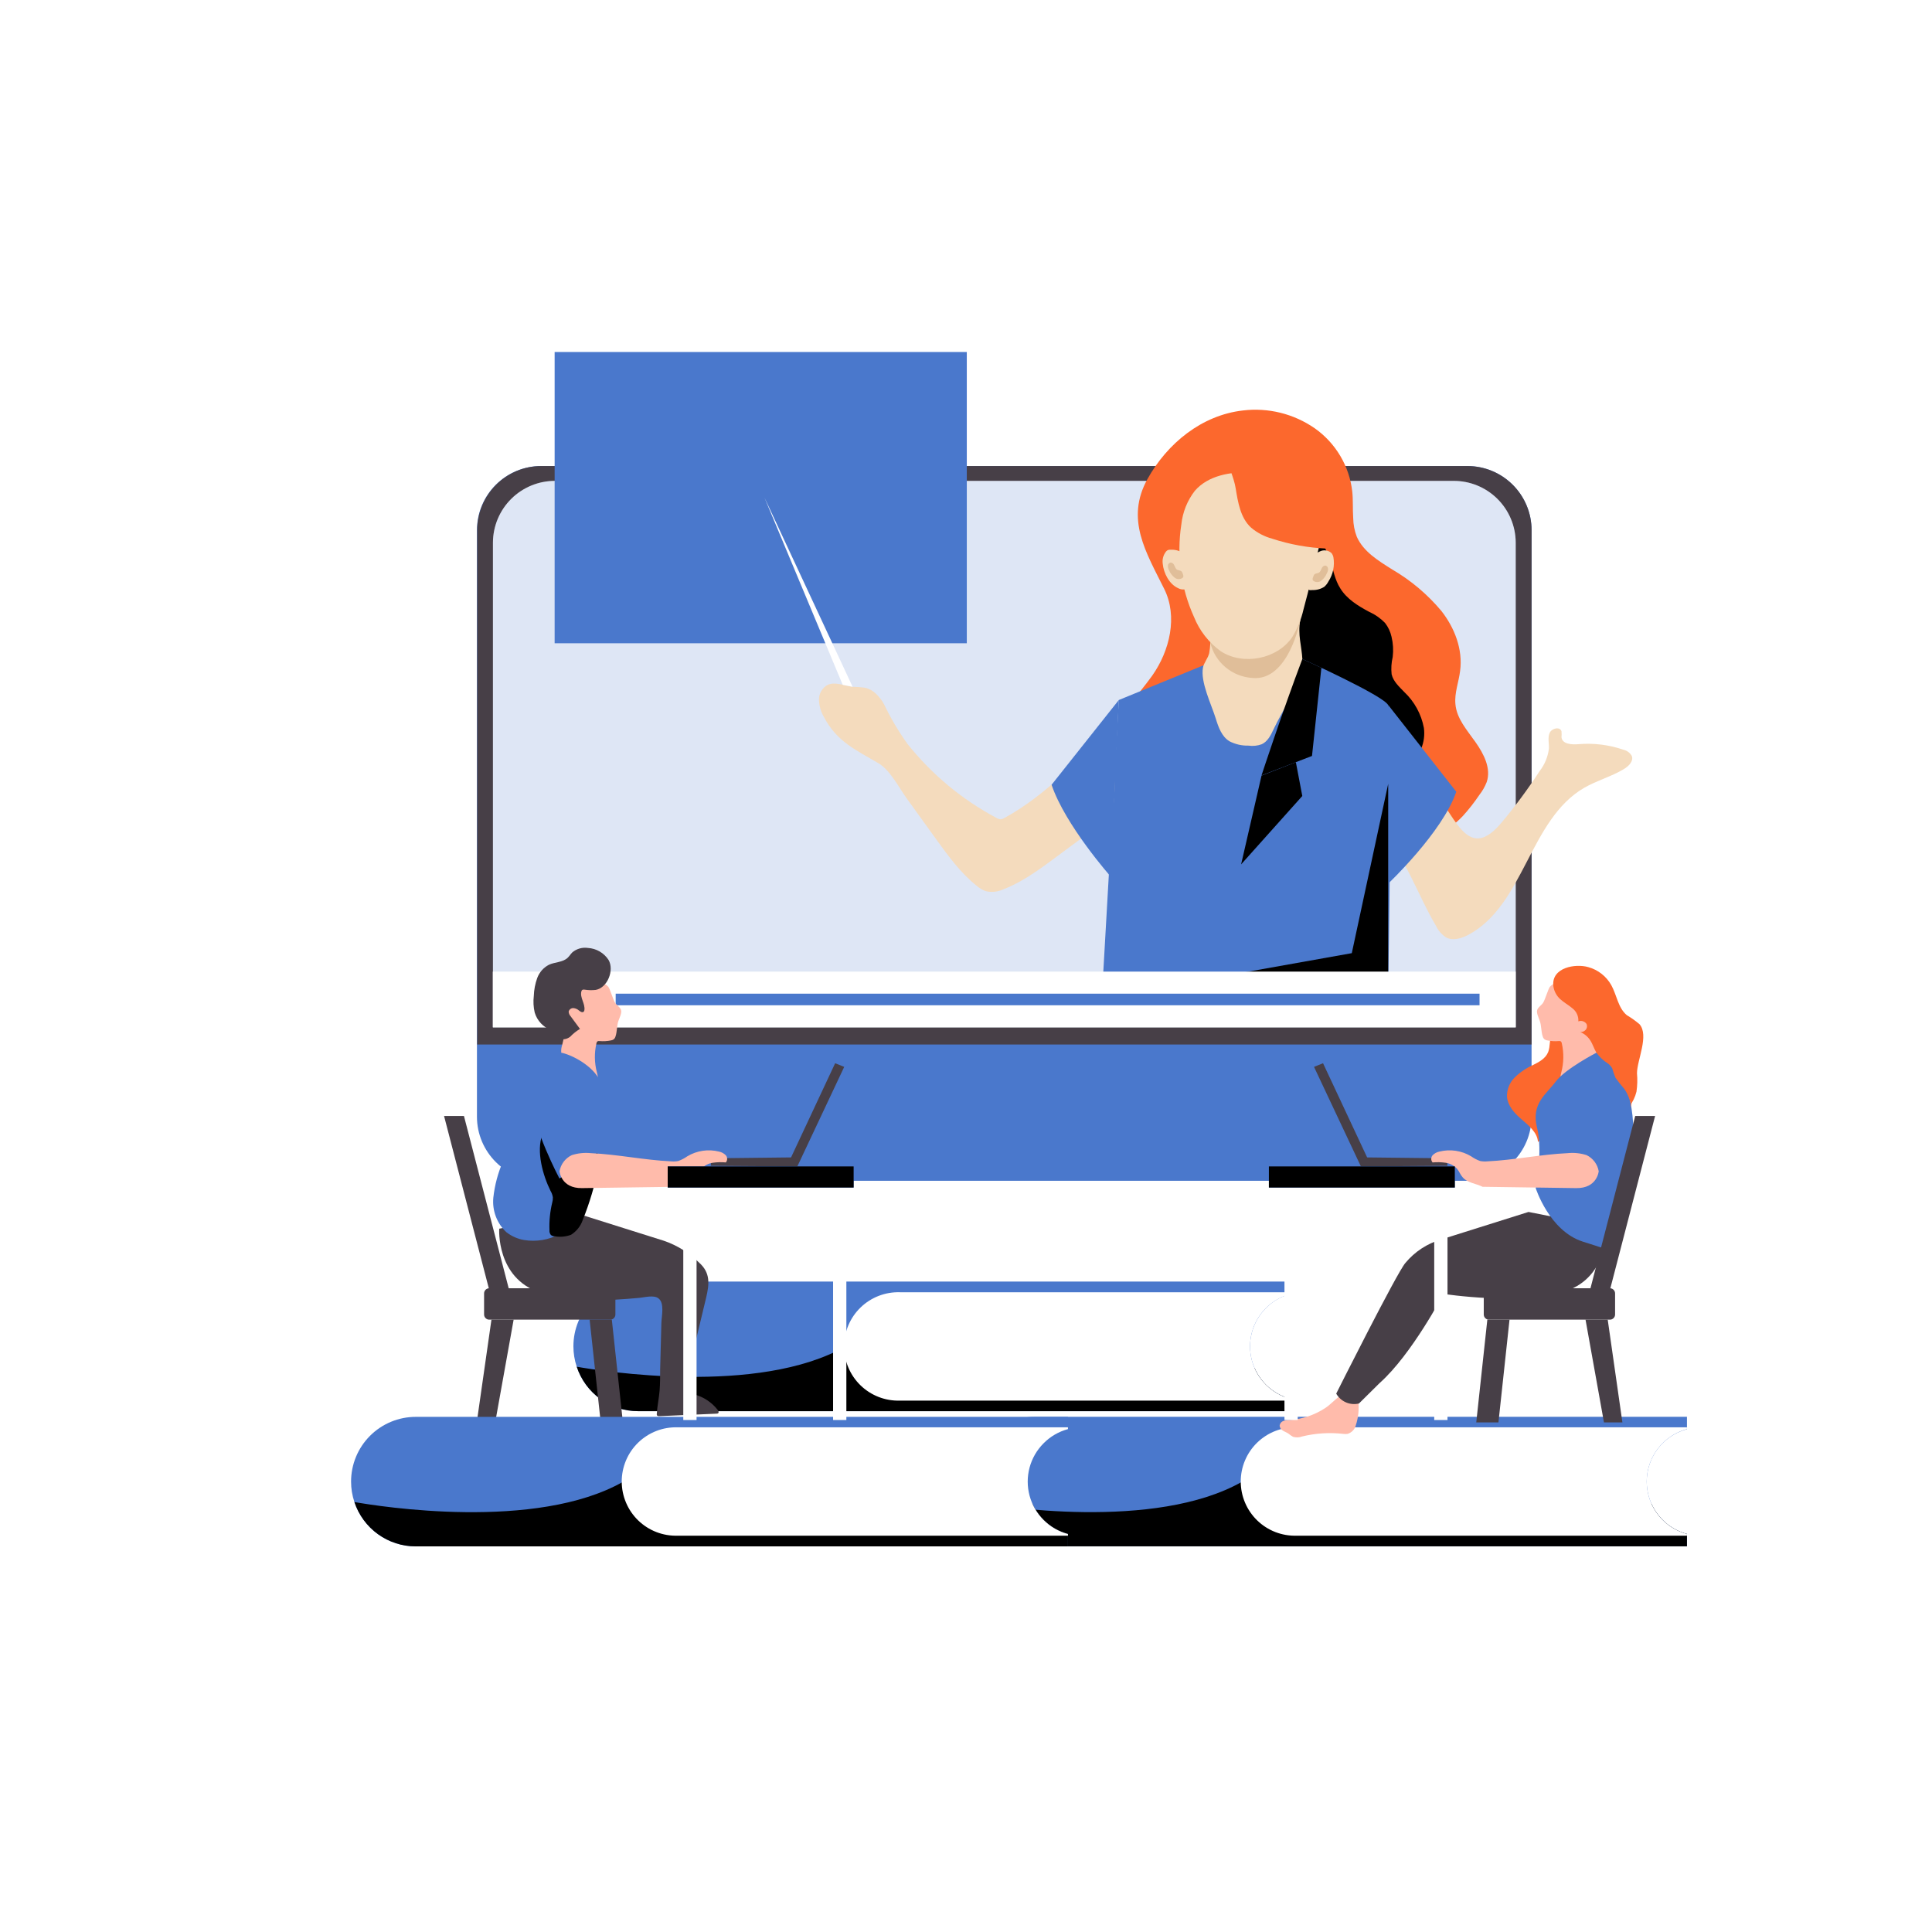 <svg width="302" height="302" viewBox="0 0 302 302" fill="none" xmlns="http://www.w3.org/2000/svg">
<rect width="302" height="302" fill="white"/>
<g clip-path="url(#clip0)">
<rect width="288" height="236" transform="translate(0 20)" fill="white"/>
<path d="M229.375 72.85H84.586C79.046 72.85 74.554 77.344 74.554 82.886V174.538C74.554 180.081 79.046 184.574 84.586 184.574H229.375C234.916 184.574 239.407 180.081 239.407 174.538V82.886C239.407 77.344 234.916 72.85 229.375 72.85Z" fill="#4A78CC"/>
<path d="M239.407 82.879V163.27H74.591V82.879C74.591 80.219 75.647 77.668 77.527 75.788C79.407 73.907 81.957 72.85 84.616 72.85H229.382C232.041 72.85 234.591 73.907 236.471 75.788C238.351 77.668 239.407 80.219 239.407 82.879V82.879Z" fill="#473F47"/>
<path d="M236.928 84.794V160.585H77.055V84.794C77.07 82.227 78.104 79.771 79.929 77.966C81.754 76.161 84.22 75.155 86.787 75.169H227.197C229.763 75.155 232.229 76.161 234.054 77.966C235.879 79.771 236.913 82.227 236.928 84.794V84.794Z" fill="white"/>
<path opacity="0.18" d="M236.928 84.794V160.585H77.055V84.794C77.07 82.227 78.104 79.771 79.929 77.966C81.754 76.161 84.22 75.155 86.787 75.169H227.197C229.763 75.155 232.229 76.161 234.054 77.966C235.879 79.771 236.913 82.227 236.928 84.794V84.794Z" fill="#4A78CC"/>
<path d="M151.125 55.023H86.698V100.552H151.125V55.023Z" fill="#4A78CC"/>
<path d="M211.525 80.972C211.429 79.6 211.525 78.191 211.378 76.827C211.152 74.859 210.512 72.961 209.501 71.258C208.49 69.555 207.13 68.085 205.511 66.945C202.233 64.673 198.235 63.684 194.276 64.164C187.859 64.898 182.469 69.3 179.381 74.853C175.868 81.17 179.154 86.342 181.992 92.071C184.119 96.356 182.865 101.704 180.107 105.614C177.944 108.673 174.746 111.608 175.018 115.349C175.186 117.624 176.638 119.568 178.039 121.365C178.978 122.568 180.027 123.845 181.508 124.189C182.255 124.325 183.02 124.325 183.767 124.189C185.44 123.953 187.098 123.618 188.732 123.184C190.316 122.759 191.944 122.231 193.572 122.451C196.329 122.803 198.368 125.129 199.959 127.395C201.551 129.662 203.12 132.186 205.65 133.316C207.572 134.181 209.772 134.101 211.869 133.925C217.993 133.418 224.483 131.995 228.693 127.52C229.623 126.492 230.478 125.399 231.252 124.248C231.726 123.644 232.109 122.975 232.389 122.26C233.122 120.125 231.949 117.858 230.629 115.988C229.309 114.117 227.695 112.319 227.505 110.075C227.329 108.314 228.033 106.604 228.238 104.858C228.685 101.528 227.387 98.146 225.305 95.497C223.148 92.921 220.563 90.737 217.663 89.041C215.463 87.662 213.116 86.232 212.089 83.906C211.729 82.969 211.538 81.975 211.525 80.972Z" fill="#FC682D"/>
<path d="M207.924 87.596C208.408 89.064 208.657 90.641 209.501 91.961C210.527 93.634 212.273 94.705 214.003 95.629C214.937 96.046 215.783 96.636 216.497 97.368C216.994 98.004 217.342 98.744 217.516 99.532C217.768 100.569 217.83 101.643 217.7 102.702C217.491 103.583 217.434 104.493 217.531 105.394C217.788 106.516 218.704 107.338 219.504 108.167C221.096 109.669 222.171 111.636 222.576 113.787C222.87 115.944 221.997 118.343 220.09 119.399C219.399 119.754 218.657 120.002 217.89 120.133C216.659 120.376 215.411 120.528 214.157 120.587C213.264 120.654 212.366 120.58 211.495 120.367C210.434 119.988 209.443 119.435 208.562 118.731L196.887 110.427C195.529 109.592 194.355 108.491 193.433 107.191C192.793 106.014 192.369 104.732 192.178 103.406C191.54 100.185 191.049 96.737 192.296 93.7C193.264 91.323 195.185 89.482 197.048 87.714L201.778 83.239C203.15 81.94 204.228 81.368 205.445 82.96C206.519 84.359 207.356 85.926 207.924 87.596Z" fill="url(#paint0_linear)"/>
<path d="M216.057 130.095C219.936 134.446 221.55 139.801 224.491 144.768C224.837 145.478 225.366 146.083 226.023 146.521C227.101 147.108 228.443 146.697 229.529 146.125C238.263 141.459 239.063 128.114 247.628 123.148C249.616 122.003 251.874 121.402 253.847 120.213C254.581 119.773 255.373 118.988 255.079 118.181C254.945 117.933 254.759 117.717 254.533 117.547C254.308 117.378 254.049 117.259 253.774 117.198C251.519 116.419 249.125 116.122 246.748 116.325C245.685 116.42 244.203 116.325 244.086 115.247C244.115 114.937 244.115 114.625 244.086 114.315C243.851 113.537 242.553 113.823 242.231 114.572C241.908 115.32 242.15 116.171 242.121 116.985C241.974 118.26 241.482 119.47 240.698 120.485C238.849 123.336 236.826 126.07 234.64 128.672C228.451 136.008 226.889 124.307 221.997 121.864C221.532 121.671 221.034 121.569 220.53 121.563C216.174 121.265 211.813 121.177 207.447 121.299C208.995 122.539 214.663 128.54 216.057 130.095Z" fill="#F4DBBD"/>
<path d="M203.575 103.01C203.575 103.01 216.248 108.725 216.996 110.221C217.744 111.718 216.996 154.415 216.996 154.415H172.319L174.886 109.422L187.954 104.066L203.575 103.01Z" fill="#4A78CC"/>
<path d="M172.312 154.422H216.996C216.996 154.422 217.729 111.725 216.996 110.214C216.262 108.703 203.575 103.01 203.575 103.01L187.962 104.059L174.893 109.414L173.654 131.02L172.312 154.422Z" fill="url(#paint1_linear)"/>
<path d="M216.996 110.199L227.637 123.757C225.495 130.088 216.996 138.121 216.996 138.121V110.199Z" fill="#4A78CC"/>
<path d="M216.996 122.517L223.647 130.697L216.996 138.143V122.517Z" fill="url(#paint2_linear)"/>
<path d="M203.252 96.935C202.82 99.239 203.487 100.992 203.582 103.105C203.714 106.238 200.399 111.131 199.079 113.992C198.654 114.916 198.148 115.922 197.217 116.34C196.558 116.58 195.85 116.653 195.156 116.552C194.122 116.579 193.098 116.344 192.178 115.87C190.976 115.137 190.455 113.669 190.037 112.305C189.355 110.104 187.624 106.619 188.042 104.352C188.174 103.619 188.834 102.885 189.018 102.093C189.191 101.068 189.248 100.027 189.186 98.99C189.135 93.473 203.252 96.935 203.252 96.935Z" fill="#F4DBBD"/>
<path d="M203.252 96.935C203.252 96.935 201.463 106.531 195.765 105.974C194.21 105.879 192.727 105.285 191.538 104.279C190.348 103.273 189.516 101.909 189.164 100.391L203.252 96.935Z" fill="#E0BE99"/>
<path d="M203.751 95.277C203.405 96.811 202.805 98.277 201.976 99.613C199.644 103.024 194.349 104.073 190.844 101.814C188.956 100.457 187.496 98.589 186.634 96.429C184.584 91.906 183.898 86.883 184.661 81.977C184.863 80.061 185.595 78.24 186.774 76.717C188.849 74.318 192.391 73.694 195.574 73.863C198.456 74.017 201.441 74.736 203.604 76.577C204.771 77.609 205.638 78.937 206.111 80.421C206.585 81.905 206.649 83.489 206.296 85.007C205.482 88.425 204.682 91.859 203.751 95.277Z" fill="#F4DBBD"/>
<path d="M136.927 108.439C136.453 107.98 135.866 107.656 135.225 107.5C134.578 107.417 133.927 107.368 133.275 107.353C131.932 107.199 130.524 106.487 129.314 107.089C128.907 107.325 128.571 107.668 128.343 108.08C128.114 108.492 128.002 108.958 128.016 109.429C128.053 110.37 128.323 111.288 128.801 112.099C130.825 115.951 133.803 117.235 137.301 119.296C139.141 120.382 140.425 122.964 141.701 124.762L146.328 131.174C148.221 133.793 150.142 136.448 152.672 138.466C153.083 138.823 153.555 139.104 154.065 139.295C154.994 139.518 155.971 139.419 156.838 139.016C160.504 137.6 163.768 134.915 166.936 132.597C168.403 131.511 169.921 130.396 171.395 129.303C172.033 128.826 173.221 128.217 173.632 127.498C173.858 127.04 173.99 126.541 174.02 126.031C174.578 121.703 173.808 117.293 173.918 112.928C169.092 118.445 163.519 124.278 157.05 127.836C156.858 127.965 156.636 128.043 156.405 128.063C156.17 128.044 155.944 127.968 155.745 127.843C150.383 124.985 145.661 121.06 141.87 116.31C140.469 114.357 139.242 112.285 138.203 110.119C137.871 109.493 137.44 108.926 136.927 108.439V108.439Z" fill="#F4DBBD"/>
<path d="M206.266 86.217C206.565 86.058 206.905 85.996 207.24 86.04C207.575 86.083 207.888 86.23 208.136 86.459C208.281 86.647 208.381 86.865 208.43 87.097C208.659 88.411 208.384 89.763 207.66 90.883C207.494 91.207 207.268 91.496 206.992 91.734C206.432 92.087 205.777 92.261 205.115 92.233C204.967 92.262 204.815 92.262 204.668 92.233C204.549 92.178 204.444 92.098 204.36 91.998C204.148 91.733 203.993 91.428 203.904 91.102C203.814 90.775 203.792 90.433 203.839 90.098C203.978 88.587 204.844 86.841 206.266 86.217Z" fill="#F4DBBD"/>
<path d="M184.177 91.947C184.474 92.109 184.815 92.173 185.15 92.131C185.486 92.089 185.8 91.942 186.048 91.712C186.192 91.524 186.292 91.306 186.341 91.074C186.574 89.76 186.299 88.406 185.571 87.288C185.404 86.963 185.177 86.672 184.903 86.43C184.344 86.075 183.688 85.9 183.026 85.931C182.876 85.912 182.723 85.927 182.579 85.975C182.458 86.027 182.353 86.108 182.271 86.21C182.059 86.475 181.904 86.779 181.815 87.106C181.725 87.433 181.703 87.774 181.75 88.11C181.889 89.584 182.762 91.33 184.177 91.947Z" fill="#F4DBBD"/>
<path d="M174.886 109.422L164.377 122.671C166.511 129.002 173.632 137.035 173.632 137.035L174.886 109.422Z" fill="#4A78CC"/>
<path d="M207.432 89.562C207.247 90.026 206.947 90.436 206.56 90.751C206.389 90.891 206.179 90.973 205.958 90.985C205.738 90.997 205.52 90.938 205.335 90.817C205.266 90.771 205.215 90.704 205.188 90.626C205.161 90.499 205.18 90.367 205.24 90.252L205.328 90.017C205.349 89.949 205.381 89.885 205.423 89.826C205.584 89.614 205.914 89.65 206.156 89.518C206.398 89.386 206.494 89.049 206.626 88.785C206.672 88.675 206.748 88.582 206.845 88.514C206.943 88.446 207.057 88.408 207.176 88.403C207.288 88.427 207.389 88.486 207.464 88.572C207.54 88.658 207.585 88.766 207.594 88.88C207.606 89.118 207.55 89.355 207.432 89.562V89.562Z" fill="#E0BE99"/>
<path d="M182.718 89.093C182.901 89.558 183.202 89.967 183.591 90.281C183.762 90.422 183.973 90.505 184.195 90.519C184.416 90.532 184.636 90.474 184.823 90.355C184.891 90.306 184.943 90.237 184.969 90.157C184.992 90.032 184.974 89.903 184.918 89.79L184.83 89.555C184.81 89.486 184.778 89.421 184.735 89.364C184.573 89.151 184.243 89.181 184.001 89.049C183.759 88.917 183.664 88.579 183.532 88.315C183.485 88.207 183.408 88.114 183.311 88.046C183.214 87.979 183.1 87.94 182.982 87.934C182.87 87.953 182.767 88.01 182.691 88.096C182.615 88.181 182.571 88.289 182.564 88.403C182.547 88.643 182.601 88.883 182.718 89.093V89.093Z" fill="#E0BE99"/>
<path d="M203.575 103.01L206.552 104.389L205.086 118.166L197.195 121.204C197.195 121.204 200.502 111.109 203.575 103.01Z" fill="url(#paint3_linear)"/>
<path d="M202.563 119.142L203.568 124.424L194.005 135.113L197.195 121.24L202.563 119.142Z" fill="url(#paint4_linear)"/>
<path d="M187.852 104.147L184.874 105.519L183.173 118.166L191.034 121.204C191.034 121.204 187.954 108.475 187.852 104.147Z" fill="url(#paint5_linear)"/>
<path d="M185.674 119.142L184.661 124.424L194.225 135.113L191.034 121.24L185.674 119.142Z" fill="url(#paint6_linear)"/>
<path d="M181.809 154.253L211.305 148.993L216.996 122.517V151.987V154.415L181.809 154.253Z" fill="url(#paint7_linear)"/>
<path d="M193.146 76.291C193.513 78.492 193.88 80.942 195.567 82.483C196.522 83.286 197.641 83.871 198.845 84.2C201.601 85.105 204.468 85.626 207.366 85.748C207.79 83.851 207.785 81.884 207.352 79.989C206.919 78.095 206.068 76.321 204.862 74.798C203.656 73.275 202.125 72.04 200.381 71.184C198.637 70.328 196.724 69.872 194.782 69.85C189.729 69.71 192.611 72.997 193.146 76.291Z" fill="#FC682D"/>
<path d="M236.928 151.877H77.033V160.592H236.928V151.877Z" fill="white"/>
<path d="M197.877 204.477C196.826 205.53 196.071 206.841 195.688 208.279C195.304 209.716 195.306 211.229 195.692 212.666C196.079 214.102 196.837 215.412 197.89 216.462C198.942 217.513 200.253 218.268 201.69 218.651V220.588H99.752C97.625 220.588 95.552 219.917 93.828 218.669C92.104 217.422 90.818 215.662 90.153 213.64C89.807 212.612 89.631 211.534 89.632 210.449C89.631 209.119 89.892 207.802 90.4 206.574C90.909 205.345 91.654 204.229 92.594 203.288C93.534 202.348 94.65 201.602 95.878 201.094C97.107 200.585 98.423 200.324 99.752 200.325H201.69V202.262C200.245 202.65 198.929 203.414 197.877 204.477V204.477Z" fill="#4A78CC"/>
<path d="M201.69 218.651V220.588H99.752C97.625 220.588 95.552 219.917 93.828 218.669C92.104 217.422 90.818 215.662 90.153 213.64C94.025 214.323 118.541 218.233 132.189 210.449L196.117 213.861C196.626 215.027 197.391 216.064 198.356 216.893C199.321 217.723 200.461 218.324 201.69 218.651V218.651Z" fill="url(#paint8_linear)"/>
<path d="M197.877 204.477C196.826 205.53 196.071 206.841 195.688 208.279C195.304 209.716 195.306 211.229 195.692 212.666C196.079 214.102 196.837 215.412 197.89 216.462C198.942 217.513 200.253 218.268 201.69 218.651V218.937H140.66C139.527 218.971 138.399 218.776 137.342 218.366C136.286 217.955 135.323 217.336 134.51 216.547C133.697 215.757 133.05 214.812 132.609 213.768C132.167 212.723 131.94 211.601 131.94 210.468C131.94 209.334 132.167 208.212 132.609 207.167C133.05 206.123 133.697 205.178 134.51 204.388C135.323 203.599 136.286 202.98 137.342 202.569C138.399 202.159 139.527 201.964 140.66 201.998H201.69V202.277C200.247 202.66 198.931 203.42 197.877 204.477V204.477Z" fill="white"/>
<path d="M259.883 225.606C258.832 226.659 258.077 227.97 257.694 229.407C257.31 230.845 257.312 232.358 257.698 233.794C258.085 235.231 258.843 236.54 259.896 237.591C260.948 238.642 262.259 239.396 263.696 239.78V241.716H161.758C159.633 241.718 157.561 241.048 155.837 239.804C154.114 238.559 152.827 236.802 152.159 234.784C151.813 233.755 151.637 232.677 151.638 231.592C151.637 230.263 151.898 228.946 152.406 227.717C152.915 226.488 153.66 225.372 154.6 224.431C155.54 223.491 156.656 222.745 157.884 222.237C159.113 221.728 160.429 221.467 161.758 221.468H263.696V223.405C262.253 223.789 260.937 224.548 259.883 225.606V225.606Z" fill="#4A78CC"/>
<path d="M263.696 239.78V241.716H161.758C159.633 241.718 157.561 241.048 155.837 239.804C154.114 238.559 152.827 236.802 152.159 234.784C156.031 235.466 180.547 239.376 194.195 231.592L258.123 235.004C258.633 236.167 259.4 237.201 260.365 238.028C261.329 238.855 262.468 239.454 263.696 239.78V239.78Z" fill="url(#paint9_linear)"/>
<path d="M259.883 225.606C258.832 226.659 258.077 227.97 257.694 229.407C257.31 230.845 257.312 232.358 257.698 233.794C258.085 235.231 258.843 236.54 259.896 237.591C260.948 238.642 262.259 239.396 263.696 239.78V240.051H202.666C201.533 240.084 200.405 239.89 199.348 239.479C198.292 239.069 197.329 238.45 196.516 237.66C195.703 236.871 195.056 235.926 194.615 234.881C194.173 233.837 193.946 232.715 193.946 231.581C193.946 230.448 194.173 229.325 194.615 228.281C195.056 227.237 195.703 226.292 196.516 225.502C197.329 224.712 198.292 224.094 199.348 223.683C200.405 223.273 201.533 223.078 202.666 223.112H263.696V223.39C262.251 223.778 260.935 224.543 259.883 225.606V225.606Z" fill="white"/>
<path d="M131.727 107.045L119.502 77.788L133.275 107.353L131.727 107.045Z" fill="white"/>
<path d="M239.598 166.498C238.564 166.963 237.619 167.603 236.804 168.39C236.397 168.784 236.077 169.258 235.863 169.782C235.65 170.306 235.548 170.869 235.564 171.435C235.674 172.807 236.657 173.937 237.691 174.832C238.872 175.873 240.309 176.959 240.405 178.5C241.248 177.869 242.018 177.135 242.891 176.541C244.416 175.499 246.213 174.942 247.892 174.171C249.572 173.401 251.236 172.315 252.036 170.65C252.467 169.597 252.715 168.478 252.769 167.341C252.941 166.126 252.973 164.896 252.864 163.673C252.75 162.443 252.21 161.292 251.339 160.416C250.014 159.4 248.451 158.738 246.8 158.494C245.87 158.542 244.974 158.855 244.217 159.398C243.461 159.94 242.875 160.688 242.531 161.553C242.187 162.47 242.348 163.512 242.011 164.429C241.585 165.5 240.551 166.013 239.598 166.498Z" fill="#FC682D"/>
<path d="M201.588 221.967C201.256 221.961 200.927 222.01 200.612 222.114C200.455 222.168 200.317 222.266 200.213 222.396C200.109 222.526 200.044 222.682 200.025 222.847C200.039 223.009 200.092 223.165 200.18 223.3C200.269 223.436 200.389 223.548 200.531 223.625C200.803 223.801 201.118 223.904 201.39 224.087C201.618 224.277 201.864 224.447 202.123 224.593C202.587 224.733 203.085 224.715 203.538 224.542C205.651 224.027 207.839 223.89 209.999 224.139C210.209 224.164 210.42 224.164 210.63 224.139C210.938 224.05 211.218 223.884 211.443 223.657C211.669 223.429 211.834 223.148 211.921 222.84C212.353 221.527 212.481 220.132 212.295 218.761C212.292 218.608 212.254 218.457 212.185 218.321C212.097 218.215 211.987 218.129 211.862 218.072C209.816 217.059 208.694 219.084 207.19 220.074C205.518 221.179 203.587 221.832 201.588 221.967V221.967Z" fill="#FFBBAB"/>
<path d="M251.068 191.859C251.068 191.859 251.581 199.518 244.739 201.829C237.896 204.14 225.635 202.255 225.635 202.255C225.635 202.255 220.699 211.711 215.653 216.193L212.427 219.385C211.747 219.549 211.032 219.488 210.391 219.21C209.749 218.932 209.215 218.452 208.87 217.844C208.87 217.844 218.404 198.836 219.687 197.413C221.143 195.66 223.089 194.383 225.275 193.745L238.93 189.445L251.068 191.859Z" fill="#473F47"/>
<path d="M205.401 166.769L212.727 182.329L226.265 182.234L226.155 181.06L213.703 180.921L206.809 166.197L205.401 166.769Z" fill="#473F47"/>
<path d="M241.233 156.711C240.984 157.137 240.463 157.386 240.295 157.848C240.126 158.31 240.485 159 240.683 159.565C240.969 160.35 240.881 161.23 241.153 162.023C241.2 162.194 241.297 162.347 241.431 162.463C241.557 162.549 241.699 162.606 241.849 162.631C242.435 162.75 243.035 162.784 243.631 162.734C243.748 162.711 243.869 162.727 243.976 162.778C244.064 162.855 244.119 162.963 244.13 163.079C244.473 164.574 244.447 166.13 244.057 167.613C243.932 168.104 243.793 168.699 244.152 169.08C244.283 169.198 244.442 169.279 244.614 169.315C245.743 169.586 246.814 168.75 247.592 167.848C248.272 167.063 248.858 166.201 249.337 165.28C249.486 165.024 249.588 164.743 249.638 164.451C249.659 164.073 249.606 163.694 249.484 163.336C249.16 162.102 248.963 160.839 248.897 159.565C248.816 157.936 248.934 156.242 248.303 154.73C248.124 154.211 247.778 153.765 247.32 153.461C246.773 153.2 246.162 153.101 245.56 153.175C244.379 153.219 243.074 153.38 242.267 154.253C242.04 154.503 241.549 156.183 241.233 156.711Z" fill="#FFBBAB"/>
<path d="M249.542 164.554C249.542 164.554 244.665 167.077 243.191 169.058C241.717 171.039 239.312 172.499 240.258 176.248C241.204 179.996 240.053 185.719 240.053 185.719C240.053 185.719 242.172 192.387 247.386 194.075C252.6 195.762 251.163 195.226 251.163 195.226C251.163 195.226 253.928 182.865 255.013 179.424C256.099 175.983 254.265 164.003 249.542 164.554Z" fill="#4A78CC"/>
<path d="M242.803 154.085C242.9 154.888 243.282 155.631 243.881 156.176C244.46 156.711 245.171 157.085 245.773 157.599C246.09 157.836 246.342 158.149 246.508 158.509C246.673 158.869 246.745 159.265 246.719 159.66C246.949 159.569 247.204 159.56 247.44 159.637C247.675 159.713 247.877 159.869 248.01 160.078C248.071 160.226 248.091 160.388 248.066 160.546C248.042 160.704 247.974 160.852 247.87 160.973C247.764 161.092 247.632 161.185 247.485 161.246C247.338 161.307 247.179 161.334 247.02 161.326C247.636 161.578 248.164 162.006 248.538 162.558C248.956 163.174 249.161 163.908 249.542 164.554C250.013 165.206 250.603 165.763 251.28 166.197C251.584 166.402 251.836 166.676 252.014 166.997C252.153 167.495 252.322 167.985 252.52 168.464C252.953 169.075 253.418 169.663 253.913 170.225C254.583 171.206 254.966 172.354 255.021 173.54C254.987 173.189 254.987 172.835 255.021 172.484C255.143 172.279 255.26 172.066 255.373 171.846C255.56 171.462 255.705 171.058 255.805 170.643C255.946 169.691 255.973 168.725 255.886 167.767C255.886 165.713 257.822 161.846 256.267 160.086C255.648 159.567 254.988 159.098 254.295 158.685C252.923 157.547 252.732 155.545 251.867 153.989C251.483 153.305 250.967 152.703 250.349 152.219C249.731 151.736 249.023 151.38 248.266 151.172C246.242 150.593 242.531 151.231 242.803 154.085Z" fill="#FC682D"/>
<path d="M247.665 170.98C247.665 170.98 244.585 179.314 243.998 179.923C243.411 180.532 249.931 184.215 249.931 184.215C249.931 184.215 254.192 176.108 253.994 172.601C253.796 169.095 250.063 167.671 247.665 170.98Z" fill="#4A78CC"/>
<path d="M249.902 183.085C249.902 183.085 249.674 185.77 246.381 185.719L231.751 185.513C230.753 185 229.389 184.919 228.649 184.046C228.289 183.65 228.106 183.122 227.769 182.711C227.302 182.197 226.673 181.86 225.987 181.757C225.307 181.659 224.617 181.642 223.933 181.706C223.799 181.551 223.725 181.353 223.725 181.148C223.725 180.943 223.799 180.745 223.933 180.591C224.22 180.293 224.591 180.091 224.997 180.011C226.681 179.589 228.464 179.853 229.954 180.745C230.386 181.051 230.857 181.298 231.355 181.478C231.721 181.553 232.097 181.573 232.47 181.537C236.686 181.339 240.852 180.444 245.069 180.253C246.057 180.154 247.056 180.259 248.002 180.561C248.497 180.8 248.927 181.154 249.258 181.593C249.588 182.032 249.809 182.543 249.902 183.085V183.085Z" fill="#FFBBAB"/>
<path d="M202.856 183.98H200.781V221.967H202.856V183.98Z" fill="white"/>
<path d="M226.265 183.98H224.19V221.967H226.265V183.98Z" fill="white"/>
<path d="M227.409 182.329H198.346V185.631H227.409V182.329Z" fill="#4A78CC"/>
<path d="M227.409 182.329H198.346V185.631H227.409V182.329Z" fill="url(#paint10_linear)"/>
<path d="M251.654 201.374H232.741C232.295 201.374 231.934 201.736 231.934 202.181V205.475C231.934 205.921 232.295 206.282 232.741 206.282H251.654C252.1 206.282 252.461 205.921 252.461 205.475V202.181C252.461 201.736 252.1 201.374 251.654 201.374Z" fill="#473F47"/>
<path d="M235.96 206.282H232.492L230.761 222.341H234.23L235.96 206.282Z" fill="#473F47"/>
<path d="M253.605 222.341L251.31 206.282H247.841L250.723 222.341H253.605Z" fill="#473F47"/>
<path d="M258.717 174.443H255.607L248.582 201.499H251.691L258.717 174.443Z" fill="#473F47"/>
<path d="M76.475 206.282H95.389C95.834 206.282 96.196 205.921 96.196 205.475V202.181C96.196 201.736 95.834 201.374 95.389 201.374H76.475C76.03 201.374 75.669 201.736 75.669 202.181V205.475C75.669 205.921 76.03 206.282 76.475 206.282Z" fill="#473F47"/>
<path d="M92.169 206.282H95.638L97.369 222.341H93.9L92.169 206.282Z" fill="#473F47"/>
<path d="M74.525 222.341L76.82 206.282H80.289L77.407 222.341H74.525Z" fill="#473F47"/>
<path d="M69.413 174.443H72.522L79.548 201.499H76.439L69.413 174.443Z" fill="#473F47"/>
<path d="M163.123 225.613C162.072 226.666 161.317 227.977 160.933 229.415C160.55 230.852 160.552 232.365 160.938 233.802C161.325 235.238 162.082 236.548 163.135 237.598C164.188 238.649 165.499 239.404 166.936 239.787V241.724H64.998C62.873 241.725 60.801 241.056 59.077 239.811C57.354 238.566 56.066 236.81 55.398 234.791C55.053 233.762 54.877 232.685 54.878 231.6C54.877 230.27 55.138 228.953 55.646 227.724C56.154 226.495 56.9 225.379 57.84 224.439C58.78 223.498 59.896 222.753 61.124 222.244C62.352 221.736 63.669 221.475 64.998 221.476H166.936V223.412C165.493 223.796 164.177 224.555 163.123 225.613V225.613Z" fill="#4A78CC"/>
<path d="M166.936 239.787V241.724H64.998C62.873 241.725 60.801 241.056 59.077 239.811C57.354 238.566 56.066 236.81 55.398 234.791C59.271 235.473 83.787 239.383 97.435 231.6L161.362 235.011C161.873 236.175 162.639 237.208 163.604 238.035C164.569 238.862 165.708 239.461 166.936 239.787V239.787Z" fill="url(#paint11_linear)"/>
<path d="M163.123 225.613C162.072 226.666 161.317 227.977 160.933 229.415C160.55 230.852 160.552 232.365 160.938 233.802C161.325 235.238 162.082 236.548 163.135 237.598C164.188 238.649 165.499 239.404 166.936 239.787V240.051H105.905C104.772 240.084 103.644 239.89 102.588 239.479C101.532 239.069 100.569 238.45 99.755 237.66C98.942 236.871 98.296 235.926 97.855 234.881C97.413 233.837 97.186 232.715 97.186 231.581C97.186 230.448 97.413 229.325 97.855 228.281C98.296 227.237 98.942 226.292 99.755 225.502C100.569 224.712 101.532 224.094 102.588 223.683C103.644 223.273 104.772 223.078 105.905 223.112H166.936V223.39C165.49 223.78 164.174 224.547 163.123 225.613V225.613Z" fill="white"/>
<path d="M86.698 153.388L93.49 156.234L86.698 158.897V153.388Z" fill="#4A78CC"/>
<path d="M231.274 155.325H96.24V157.137H231.274V155.325Z" fill="#4A78CC"/>
<path d="M78.037 192.065C78.037 192.065 77.524 199.724 84.366 202.034C89.251 203.685 94.853 203.326 99.914 202.878C100.728 202.805 102.187 202.394 102.906 202.937C103.918 203.67 103.412 205.717 103.383 206.825C103.317 209.231 103.258 211.63 103.192 214.037C103.192 215.144 103.192 216.282 103.104 217.382C103.016 218.482 102.745 219.774 102.664 220.991C102.653 221.042 102.654 221.095 102.665 221.145C102.677 221.196 102.699 221.243 102.73 221.285C102.772 221.318 102.82 221.342 102.872 221.356C102.924 221.37 102.978 221.373 103.031 221.366L111.992 220.977C112.089 220.988 112.186 220.961 112.264 220.903C112.396 220.779 112.308 220.559 112.205 220.412C111.281 219.22 109.993 218.363 108.538 217.969C108.195 217.883 107.868 217.742 107.57 217.551C106.639 216.817 107.409 215.24 107.621 214.352L108.545 210.493L110.364 202.908C110.907 200.663 111.039 198.953 109.308 197.391C107.751 195.847 105.866 194.673 103.793 193.957L90.145 189.658L78.037 192.065Z" fill="#473F47"/>
<path d="M131.962 166.769L124.635 182.329L111.098 182.234L111.208 181.06L123.653 180.921L130.546 166.197L131.962 166.769Z" fill="#473F47"/>
<path d="M96.122 156.711C96.379 157.137 96.9 157.386 97.068 157.848C97.237 158.31 96.878 159 96.672 159.565C96.394 160.35 96.482 161.23 96.21 162.023C96.163 162.194 96.066 162.347 95.932 162.463C95.805 162.547 95.663 162.605 95.513 162.631C94.927 162.75 94.327 162.784 93.731 162.734C93.615 162.711 93.494 162.727 93.387 162.778C93.299 162.855 93.244 162.963 93.233 163.079C92.888 164.573 92.91 166.129 93.299 167.613C93.431 168.104 93.57 168.699 93.211 169.08C93.08 169.198 92.921 169.279 92.749 169.315C91.619 169.586 90.549 168.75 89.771 167.848C89.091 167.063 88.505 166.201 88.026 165.28C87.876 165.024 87.775 164.743 87.725 164.451C87.704 164.073 87.756 163.694 87.879 163.336C88.201 162.102 88.395 160.838 88.459 159.565C88.547 157.936 88.459 156.242 89.053 154.73C89.235 154.21 89.583 153.764 90.043 153.461C90.588 153.201 91.196 153.101 91.795 153.175C92.983 153.219 94.281 153.38 95.088 154.253C95.323 154.503 95.814 156.183 96.122 156.711Z" fill="#FFBBAB"/>
<path d="M87.791 164.583H87.894C90.05 165.118 93.189 167.085 93.893 169.271C94.78 172.015 95.359 175.705 94.722 178.544C94.289 180.473 93.255 182.212 92.675 184.105C92.184 185.667 91.979 187.325 91.333 188.829C90.528 190.578 89.171 192.014 87.472 192.917C85.772 193.821 83.824 194.143 81.924 193.833C80.916 193.661 79.966 193.243 79.159 192.615C78.427 191.933 77.862 191.093 77.507 190.158C77.153 189.222 77.018 188.218 77.113 187.223C77.329 185.232 77.851 183.287 78.661 181.456L82.02 172.689C82.834 170.591 84.806 163.989 87.791 164.583Z" fill="#4A78CC"/>
<path d="M86.053 186.144C86.242 186.459 86.366 186.808 86.42 187.171C86.43 187.439 86.398 187.706 86.325 187.964C85.979 189.389 85.833 190.856 85.892 192.321C85.869 192.586 85.951 192.849 86.119 193.055C86.309 193.191 86.538 193.263 86.772 193.26C87.611 193.397 88.47 193.311 89.265 193.011C90.121 192.473 90.766 191.657 91.091 190.7C92.166 188.038 92.984 185.279 93.534 182.461C93.672 182.011 93.717 181.536 93.665 181.068C93.575 180.719 93.418 180.393 93.201 180.106C92.985 179.819 92.714 179.577 92.404 179.395C91.817 178.991 91.15 178.698 90.585 178.258C89.471 177.407 88.649 175.859 87.131 175.661C86.606 175.622 86.085 175.769 85.656 176.074C85.228 176.379 84.92 176.825 84.784 177.333C83.787 179.967 84.858 183.731 86.053 186.144Z" fill="url(#paint12_linear)"/>
<path d="M89.705 170.98C89.705 170.98 92.785 179.314 93.372 179.923C93.959 180.532 87.447 184.215 87.447 184.215C87.447 184.215 83.178 176.108 83.384 172.601C83.589 169.095 87.3 167.671 89.705 170.98Z" fill="#4A78CC"/>
<path d="M87.461 183.085C87.461 183.085 87.689 185.77 90.974 185.719L105.641 185.513C106.631 185 107.995 184.919 108.743 184.046C109.095 183.65 109.279 183.122 109.623 182.711C110.09 182.197 110.719 181.86 111.406 181.757C112.086 181.659 112.775 181.642 113.459 181.706C113.592 181.55 113.665 181.353 113.665 181.148C113.665 180.944 113.592 180.746 113.459 180.591C113.171 180.295 112.8 180.093 112.396 180.011C110.711 179.589 108.928 179.853 107.438 180.745C107.006 181.051 106.535 181.298 106.037 181.478C105.671 181.553 105.295 181.573 104.923 181.537C100.706 181.339 96.54 180.444 92.323 180.253C91.335 180.156 90.337 180.261 89.39 180.561C88.889 180.795 88.452 181.147 88.116 181.587C87.78 182.026 87.556 182.54 87.461 183.085V183.085Z" fill="#FFBBAB"/>
<path d="M108.883 183.98H106.807V221.967H108.883V183.98Z" fill="white"/>
<path d="M132.299 183.98H130.224V221.967H132.299V183.98Z" fill="white"/>
<path d="M133.436 182.329H104.373V185.631H133.436V182.329Z" fill="#4A78CC"/>
<path d="M133.436 182.329H104.373V185.631H133.436V182.329Z" fill="url(#paint13_linear)"/>
<path d="M95.125 150.05C94.772 149.508 94.297 149.056 93.738 148.731C93.179 148.406 92.551 148.217 91.905 148.179C91.473 148.114 91.031 148.142 90.61 148.261C90.189 148.38 89.798 148.587 89.463 148.869C89.199 149.133 89.001 149.463 88.73 149.72C87.945 150.453 86.735 150.365 85.796 150.813C84.948 151.254 84.296 151.997 83.97 152.896C83.651 153.79 83.473 154.728 83.442 155.677C83.338 156.544 83.385 157.423 83.582 158.274C83.769 158.903 84.1 159.48 84.548 159.959C84.996 160.439 85.549 160.809 86.163 161.039C86.455 161.109 86.725 161.25 86.948 161.45C87.124 161.648 87.183 161.935 87.351 162.14C87.769 162.653 88.605 162.463 89.126 162.059C89.578 161.582 90.094 161.17 90.659 160.834L89.192 158.846C89.003 158.648 88.896 158.386 88.891 158.112C88.936 157.954 89.032 157.815 89.165 157.717C89.298 157.62 89.46 157.571 89.625 157.577C89.955 157.606 90.266 157.743 90.512 157.966C90.725 158.142 91.047 158.34 91.245 158.134C91.306 158.07 91.342 157.987 91.348 157.9C91.509 156.917 90.615 155.941 90.879 154.965C90.9 154.876 90.948 154.797 91.018 154.738C91.121 154.683 91.241 154.667 91.355 154.694C91.94 154.789 92.534 154.804 93.123 154.738C94.978 154.393 96.049 151.642 95.125 150.05Z" fill="#473F47"/>
<path d="M92.47 170.753C92.47 171.112 92.47 171.567 92.096 171.655C91.949 171.68 91.798 171.659 91.663 171.596C91.102 171.399 90.569 171.127 90.079 170.789C90.206 173.825 90.621 176.841 91.319 179.798C91.348 179.967 91.413 180.127 91.509 180.268C91.615 180.369 91.741 180.448 91.878 180.498C92.016 180.549 92.162 180.57 92.309 180.561C93.031 180.599 93.754 180.494 94.436 180.253C92.617 177.231 92.536 173.394 93.563 170.026C93.778 169.54 93.835 168.999 93.724 168.478C93.522 168.118 93.247 167.805 92.916 167.558C92.585 167.312 92.206 167.138 91.803 167.048C91.583 168.156 92.382 169.623 92.47 170.753Z" fill="url(#paint14_linear)"/>
</g>
<defs>
<linearGradient id="paint0_linear" x1="9223.26" y1="8298.2" x2="15549.3" y2="5765.53" gradientUnits="userSpaceOnUse">
<stop offset="0.01"/>
<stop offset="0.08" stop-opacity="0.69"/>
<stop offset="0.21" stop-opacity="0.32"/>
<stop offset="1" stop-opacity="0"/>
</linearGradient>
<linearGradient id="paint1_linear" x1="-110481" y1="15401.3" x2="-110826" y2="5811.66" gradientUnits="userSpaceOnUse">
<stop offset="0.01"/>
<stop offset="0.08" stop-opacity="0.69"/>
<stop offset="0.21" stop-opacity="0.32"/>
<stop offset="1" stop-opacity="0"/>
</linearGradient>
<linearGradient id="paint2_linear" x1="-14650.6" y1="3571.76" x2="-14392" y2="3534.84" gradientUnits="userSpaceOnUse">
<stop offset="0.01"/>
<stop offset="0.08" stop-opacity="0.69"/>
<stop offset="0.21" stop-opacity="0.32"/>
<stop offset="1" stop-opacity="0"/>
</linearGradient>
<linearGradient id="paint3_linear" x1="-21416.7" y1="3856.05" x2="-21820.5" y2="3638.09" gradientUnits="userSpaceOnUse">
<stop offset="0.01"/>
<stop offset="0.08" stop-opacity="0.69"/>
<stop offset="0.21" stop-opacity="0.32"/>
<stop offset="1" stop-opacity="0"/>
</linearGradient>
<linearGradient id="paint4_linear" x1="-21947" y1="3596.46" x2="-22264.4" y2="3464.24" gradientUnits="userSpaceOnUse">
<stop offset="0.01"/>
<stop offset="0.08" stop-opacity="0.69"/>
<stop offset="0.21" stop-opacity="0.32"/>
<stop offset="1" stop-opacity="0"/>
</linearGradient>
<linearGradient id="paint5_linear" x1="-4431.46" y1="3652.81" x2="-4035.56" y2="3461.39" gradientUnits="userSpaceOnUse">
<stop offset="0.01"/>
<stop offset="0.08" stop-opacity="0.69"/>
<stop offset="0.21" stop-opacity="0.32"/>
<stop offset="1" stop-opacity="0"/>
</linearGradient>
<linearGradient id="paint6_linear" x1="-5573.34" y1="3596.46" x2="-5255.83" y2="3464.26" gradientUnits="userSpaceOnUse">
<stop offset="0.01"/>
<stop offset="0.08" stop-opacity="0.69"/>
<stop offset="0.21" stop-opacity="0.32"/>
<stop offset="1" stop-opacity="0"/>
</linearGradient>
<linearGradient id="paint7_linear" x1="-85491.2" y1="6083.17" x2="-86134.5" y2="11495.3" gradientUnits="userSpaceOnUse">
<stop offset="0.01"/>
<stop offset="0.08" stop-opacity="0.69"/>
<stop offset="0.21" stop-opacity="0.32"/>
<stop offset="1" stop-opacity="0"/>
</linearGradient>
<linearGradient id="paint8_linear" x1="28241.1" y1="2630.35" x2="28274.3" y2="5695.86" gradientUnits="userSpaceOnUse">
<stop offset="0.01"/>
<stop offset="0.08" stop-opacity="0.69"/>
<stop offset="0.21" stop-opacity="0.32"/>
<stop offset="1" stop-opacity="0"/>
</linearGradient>
<linearGradient id="paint9_linear" x1="37734.7" y1="2939.57" x2="37767.8" y2="6000.63" gradientUnits="userSpaceOnUse">
<stop offset="0.01"/>
<stop offset="0.08" stop-opacity="0.69"/>
<stop offset="0.21" stop-opacity="0.32"/>
<stop offset="1" stop-opacity="0"/>
</linearGradient>
<linearGradient id="paint10_linear" x1="8628.15" y1="836.716" x2="8628.36" y2="1045.87" gradientUnits="userSpaceOnUse">
<stop offset="0.01"/>
<stop offset="0.08" stop-opacity="0.69"/>
<stop offset="0.21" stop-opacity="0.32"/>
<stop offset="1" stop-opacity="0"/>
</linearGradient>
<linearGradient id="paint11_linear" x1="22921.7" y1="2939.57" x2="22954.8" y2="6000.64" gradientUnits="userSpaceOnUse">
<stop offset="0.01"/>
<stop offset="0.08" stop-opacity="0.69"/>
<stop offset="0.21" stop-opacity="0.32"/>
<stop offset="1" stop-opacity="0"/>
</linearGradient>
<linearGradient id="paint12_linear" x1="1645.05" y1="5425.74" x2="2130.01" y2="5395.86" gradientUnits="userSpaceOnUse">
<stop offset="0.01"/>
<stop offset="0.08" stop-opacity="0.69"/>
<stop offset="0.21" stop-opacity="0.32"/>
<stop offset="1" stop-opacity="0"/>
</linearGradient>
<linearGradient id="paint13_linear" x1="4813.78" y1="889.405" x2="4813.89" y2="978.187" gradientUnits="userSpaceOnUse">
<stop offset="0.01"/>
<stop offset="0.08" stop-opacity="0.69"/>
<stop offset="0.21" stop-opacity="0.32"/>
<stop offset="1" stop-opacity="0"/>
</linearGradient>
<linearGradient id="paint14_linear" x1="1043.61" y1="4077.94" x2="693.425" y2="4043.76" gradientUnits="userSpaceOnUse">
<stop offset="0.01"/>
<stop offset="0.08" stop-opacity="0.69"/>
<stop offset="0.21" stop-opacity="0.32"/>
<stop offset="1" stop-opacity="0"/>
</linearGradient>
<clipPath id="clip0">
<rect width="288" height="236" fill="white" transform="translate(0 20)"/>
</clipPath>
</defs>
</svg>
